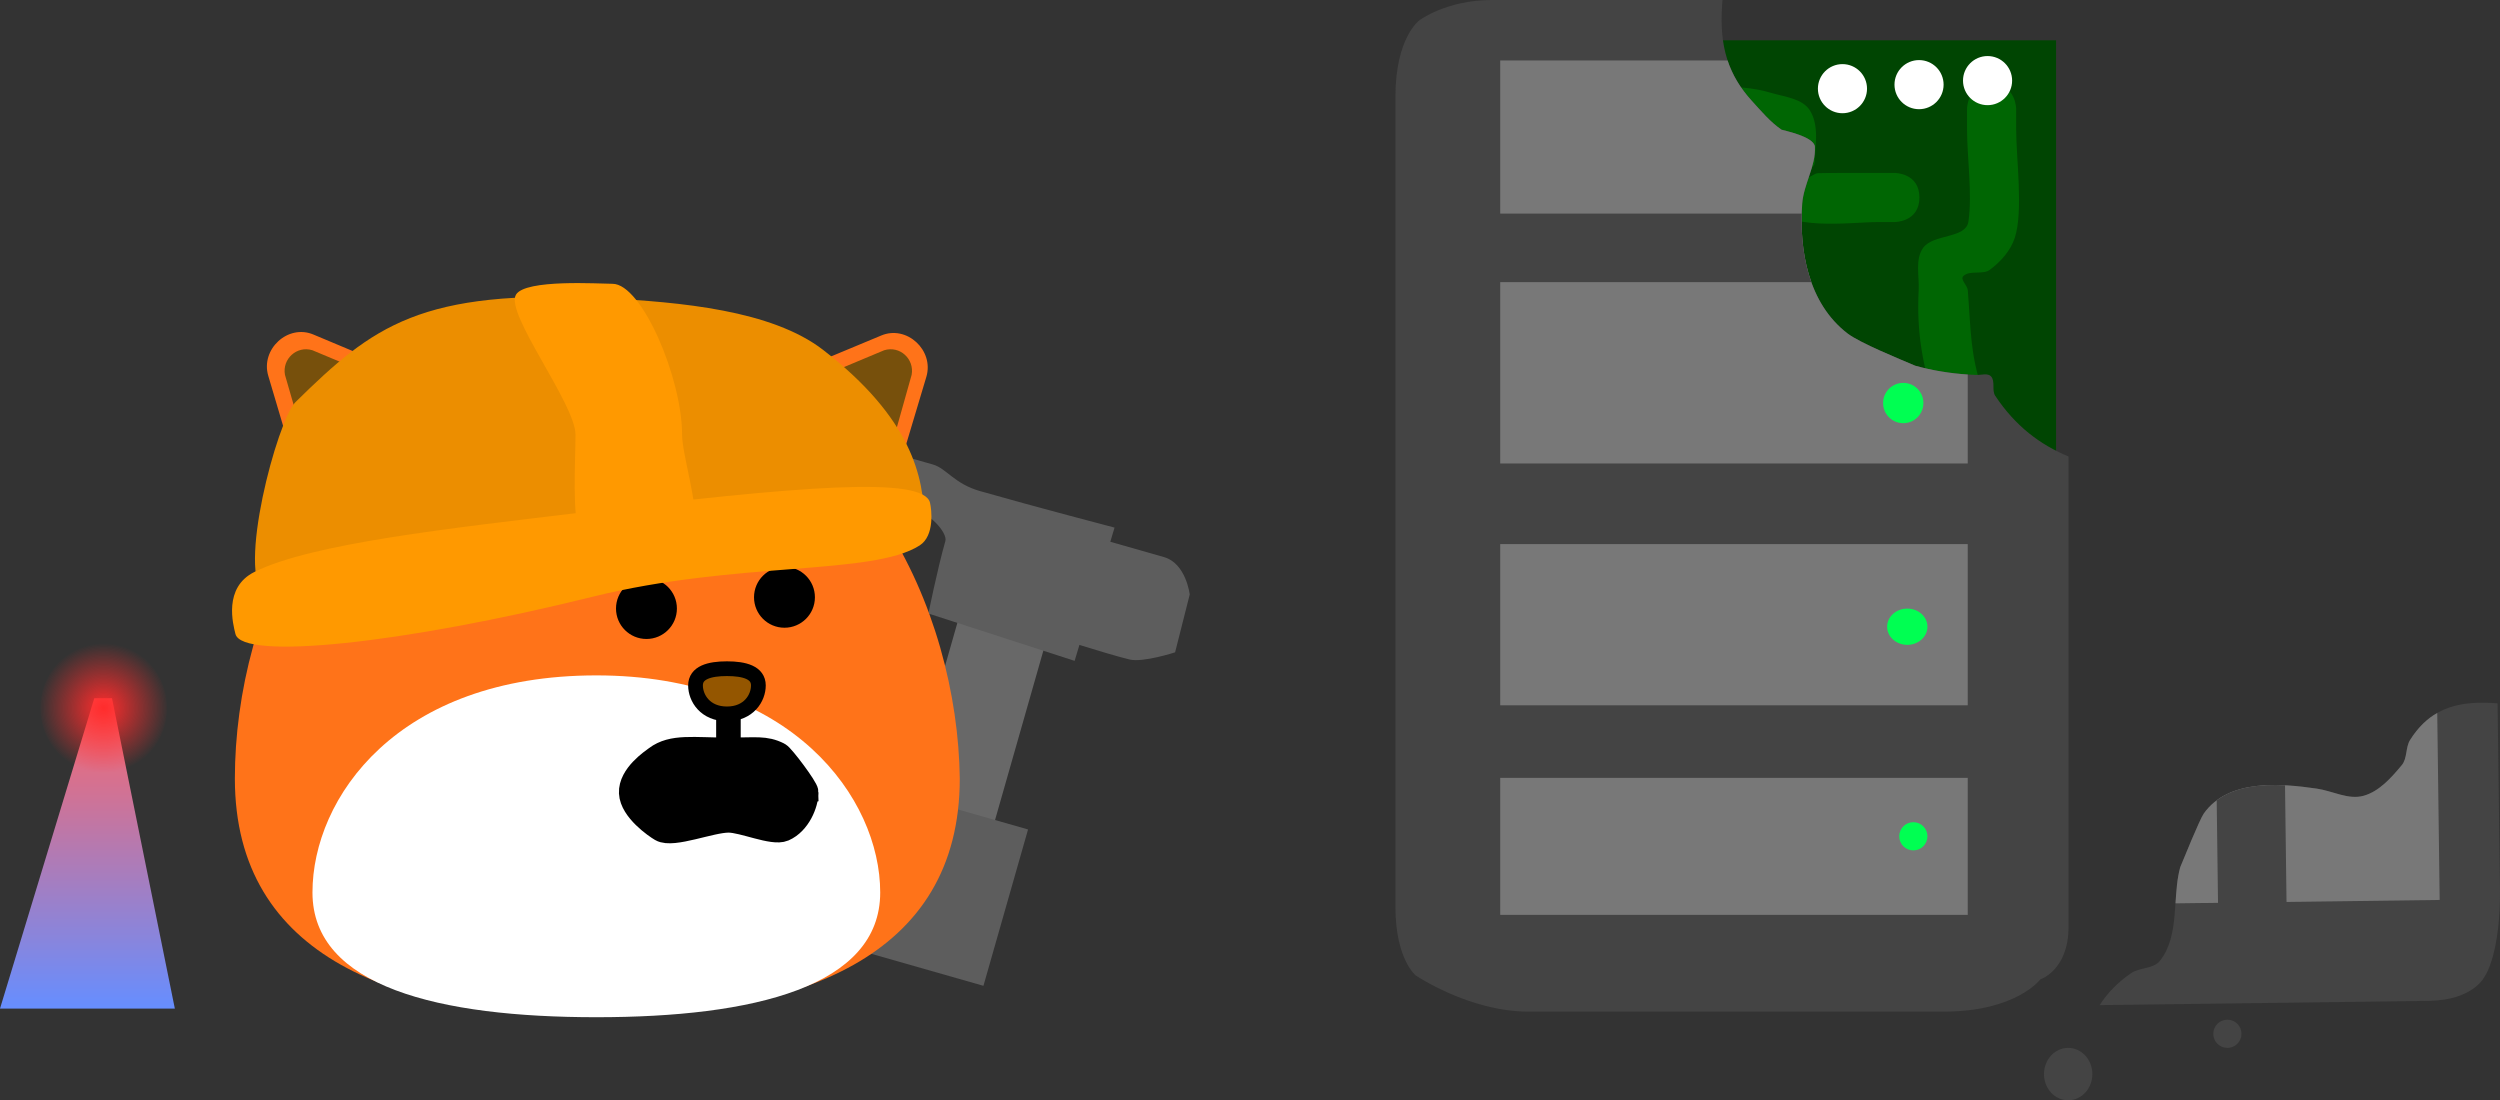 <svg version="1.1" xmlns="http://www.w3.org/2000/svg" xmlns:xlink="http://www.w3.org/1999/xlink" width="254.516" height="112.016" viewBox="0,0,254.516,112.016"><rect x="0" y="0" width="254.516" height="112.016" fill="#333333" stroke="none"/><defs><linearGradient x1="189.83" y1="195.073" x2="189.83" y2="226.673" gradientUnits="userSpaceOnUse" id="color-1"><stop offset="0" stop-color="#ff6666"/><stop offset="1" stop-color="#668eff"/></linearGradient><radialGradient cx="191.483" cy="196.073" r="6.6" gradientUnits="userSpaceOnUse" id="color-2"><stop offset="0" stop-color="#ff2c2c"/><stop offset="1" stop-color="#ff2c2c" stop-opacity="0"/></radialGradient></defs><g transform="translate(-180.93,-123.992)"><g data-paper-data="{&quot;isPaintingLayer&quot;:true}" fill-rule="nonzero" stroke-linejoin="miter" stroke-miterlimit="10" stroke-dasharray="" stroke-dashoffset="0" style="mix-blend-mode: normal"><g stroke="none" stroke-linecap="butt"><path d="M349.631,170.358v-42.262h40.621v42.262z" fill="#004502" stroke-width="0"/><path d="M376.34,144.098c0,2.5 -2.5,2.5 -2.5,2.5h-1.641c-3.059,0 -9.365,1.028 -11.535,-1.96c-1.27,-1.748 1.052,-4.38 0.48,-6.463c-0.088,-0.321 -0.654,0.173 -0.987,0.156c-3.208,-0.164 -5.463,-0.554 -8.608,0.376c0,0 -2.404,0.687 -3.091,-1.717c-0.687,-2.404 1.717,-3.091 1.717,-3.091c3.565,-0.991 7.422,-1.534 11.087,-0.445c1.383,0.411 3.179,0.57 3.937,1.797c0.937,1.518 0.557,3.55 0.466,5.332c-0.027,0.519 -0.957,0.837 -0.806,1.335c0.112,0.37 0.736,-0.265 1.121,-0.295c0.422,-0.033 5.991,-0.024 6.218,-0.024h1.641c0,0 2.5,0 2.5,2.5z" fill="#006603" stroke-width="0.5"/><path d="M383.687,132.571c2.5,0 2.5,2.5 2.5,2.5v2.052c0,2.998 0.748,8.365 -0.141,11.085c-0.427,1.305 -1.43,2.43 -2.533,3.248c-0.741,0.55 -2.018,0.005 -2.695,0.631c-0.371,0.343 0.404,0.945 0.445,1.448c0.327,4.013 0.209,6.419 1.513,10.288c0,0 0.791,2.372 -1.581,3.162c-2.372,0.791 -3.162,-1.581 -3.162,-1.581c-1.355,-4.105 -1.994,-7.508 -1.77,-11.869c0.074,-1.438 -0.384,-3.119 0.445,-4.296c1.026,-1.456 4.36,-0.924 4.62,-2.686c0.418,-2.838 -0.141,-6.537 -0.141,-9.43v-2.052c0,0 0,-2.5 2.5,-2.5z" fill="#006603" stroke-width="0.5"/></g><g stroke="none" stroke-width="0" stroke-linecap="butt"><path d="M286.793,188.386l3.154,-10.384c0,0 6.673,1.904 9.485,2.706c2.251,0.642 2.619,3.807 2.619,3.807l-1.488,5.887c0,0 -3.259,1.064 -4.639,0.73c-2.419,-0.585 -9.131,-2.746 -9.131,-2.746z" fill="#5d5d5d"/><path d="M270.814,213.975l9.285,-32.542l8.843,2.523l-9.285,32.542z" fill="#686868"/><path d="M265.486,219.913l4.542,-15.918l15.564,4.441l-4.542,15.918z" fill="#5d5d5d"/><path d="M275.451,186.453c0,0 0.923,-4.576 1.725,-7.385c0.224,-0.785 -1.51,-2.975 -3.974,-3.534c-1.693,-0.384 -4.118,1.002 -4.935,0.123c-1.699,-1.827 1.848,-6.027 1.848,-6.027c0,0 1.957,0.558 5.804,1.656c1.362,0.389 2.154,1.953 4.776,2.701c5.654,1.613 13.702,3.718 13.702,3.718l-4.063,13.568z" fill="#5d5d5d"/></g><path d="M278.641,203.251c0,18.3 -16.5,24.2 -36.9,24.2c-20.4,0 -36.9,-5.9 -36.9,-24.2c0,-8.6 2.4,-18.5 7.7,-26.5l-4.3,-14.5c-0.8,-2.7 2,-5.3 4.6,-4.2l14.3,6c4.2,-1.9 9,-3 14.6,-3c5.5,0 10.3,1.2 14.5,3.1l14.4,-6c2.6,-1.1 5.4,1.5 4.6,4.2l-4.4,14.7c5.2,7.9 7.7,17.7 7.8,26.2z" fill="#ff7319" stroke="none" stroke-width="1" stroke-linecap="butt"/><path d="M270.541,214.851c0,9.6 -12.9,12.7 -28.9,12.7c-16,0 -28.9,-3.1 -28.9,-12.7c0,-9.6 8.6,-22.1 28.9,-22.1c19.9,0 28.9,12.5 28.9,22.1z" fill="#ffffff" stroke="none" stroke-width="1" stroke-linecap="butt"/><path d="M243.643,185.944c0,-1.712 1.388,-3.1 3.1,-3.1c1.712,0 3.1,1.388 3.1,3.1c0,1.712 -1.388,3.1 -3.1,3.1c-1.712,0 -3.1,-1.388 -3.1,-3.1z" fill="#000000" stroke="none" stroke-width="1" stroke-linecap="butt"/><path d="M257.694,184.799c0,-1.712 1.388,-3.1 3.1,-3.1c1.712,0 3.1,1.388 3.1,3.1c0,1.712 -1.388,3.1 -3.1,3.1c-1.712,0 -3.1,-1.388 -3.1,-3.1z" fill="#000000" stroke="none" stroke-width="1" stroke-linecap="butt"/><path d="M219.241,169.551c-2.1,1.8 -3.8,3.5 -5.4,6.1l-3.9,-13.5c-0.3,-1.6 1.2,-3 2.8,-2.5l12.9,5.4c-2.9,1.2 -4.6,2.8 -6.4,4.5z" fill="#77500c" stroke="none" stroke-width="1" stroke-linecap="butt"/><path d="M258.041,165.051l12.9,-5.4c1.6,-0.5 3.1,0.9 2.8,2.5l-3.8,13.5c-1.5,-2.6 -3.3,-4.3 -5.3,-6.1c-2,-1.7 -3.7,-3.3 -6.6,-4.5z" fill="#77500c" stroke="none" stroke-width="1" stroke-linecap="butt"/><path d="M255.089,203.037v-6.536" fill="none" stroke="#000000" stroke-width="2.5" stroke-linecap="round"/><path d="M251.738,193.77c0,-1.3 1.4,-1.7 3.2,-1.7c1.8,0 3.2,0.4 3.2,1.7c0,1.3 -1,2.9 -3.2,2.9c-2.2,0 -3.2,-1.6 -3.2,-2.9z" fill="#945600" stroke="#000000" stroke-width="1.5" stroke-linecap="butt"/><path d="M263.008,204.657c0,1.15 -0.787,3.092 -2.296,3.749c-1.092,0.475 -4.12,-0.898 -5.612,-0.898c-1.826,0 -5.681,1.6 -6.852,0.919c-0.546,-0.317 -2.973,-1.982 -3.055,-3.706c-0.085,-1.779 2.16,-3.265 2.551,-3.559c1.655,-1.245 3.802,-0.828 7.357,-0.828c2.787,0 3.715,-0.228 5.099,0.469c0.382,0.192 2.81,3.425 2.81,3.853z" fill="#000000" stroke="#000000" stroke-width="2.5" stroke-linecap="butt"/><g stroke="none" stroke-width="0" stroke-linecap="butt"><path d="M275.016,177.069c0,7.771 -13.436,-0.828 -32.278,-0.828c-12.597,0 -28.933,12.45 -34.842,8.262c-2.93,-2.077 1.279,-17.768 3.116,-19.573c7.909,-7.771 12.724,-11.531 31.542,-10.575c7.648,0.388 16.948,1.225 22.161,5.249c9.006,6.954 10.301,12.976 10.301,17.465z" fill="#ec8e00"/><path d="M275.61,175.172c0.163,0.659 0.493,3.356 -1.05,4.347c-4.81,3.088 -18.568,1.58 -33.275,5.219c-19.425,4.806 -35.715,6.504 -36.386,3.793c-0.236,-0.955 -1.263,-4.72 1.93,-6.31c5.872,-2.925 20.078,-4.452 32.947,-6.014c22.919,-2.783 35.164,-3.745 35.835,-1.034z" fill="#ff9900"/><path d="M250.37,168.241c0,2.025 1.721,7.41 1.197,9.008c-0.959,2.93 -4.684,1.384 -6.623,1.384c-1.586,0 -3.933,2.007 -4.925,-0.072c-0.882,-1.848 -0.5,-7.619 -0.5,-10.32c0,-3.113 -7.194,-12.344 -6.061,-14.249c0.955,-1.606 8.46,-1.108 9.831,-1.108c2.996,0 7.081,9.618 7.081,15.357z" fill="#ff9900"/></g><path d="M325.046,223.288c0,0 -2.052,-1.668 -2.052,-6.975c0,-12.145 0,-61.252 0,-82.473c0,-6.061 2.462,-7.796 2.462,-7.796c0,0 2.729,-2.052 7.386,-2.052c4.247,0 13.51,0 23.449,0c-0.321,3.789 0.101,7.117 3,10.284c0.944,1.031 1.856,2.131 3.01,2.921c0.073,0.05 3.345,0.677 3.398,1.745c0.098,1.978 -1.156,3.823 -1.295,5.798c-0.33,4.692 0.599,10.12 4.615,13.2c1.265,0.97 5.26,2.588 6.889,3.284c2.024,0.566 4.134,0.868 6.235,0.941c0.499,0.017 1.156,-0.22 1.49,0.151c0.45,0.499 0.051,1.411 0.423,1.97c2.056,3.097 4.573,4.977 7.461,6.181c0,20.345 0,41.128 0,47.898c0,4.411 -2.872,5.334 -2.872,5.334c0,0 -2.437,3.283 -9.848,3.283c-13.636,0 -34.386,0 -42.262,0c-6.033,0 -11.489,-3.693 -11.489,-3.693z" fill="#444444" stroke="none" stroke-width="NaN" stroke-linecap="butt"/><path d="M333.662,217.133v-86.987h23.148c0.471,1.42 1.254,2.789 2.481,4.129c0.944,1.031 1.856,2.131 3.01,2.921c0.073,0.05 3.345,0.677 3.398,1.745c0.098,1.978 -1.156,3.823 -1.295,5.798c-0.33,4.692 0.599,10.12 4.615,13.2c1.265,0.97 5.26,2.588 6.889,3.284c1.74,0.487 3.544,0.778 5.351,0.897v55.012z" fill="#787878" stroke="none" stroke-width="0" stroke-linecap="butt"/><path d="M329.149,152.714v-6.975h35.205c-0.07,2.32 0.187,4.763 0.98,6.975z" fill="#444444" stroke="none" stroke-width="0" stroke-linecap="butt"/><path d="M326.687,179.385v-8.206h59.496v8.206z" fill="#444444" stroke="none" stroke-width="0" stroke-linecap="butt"/><path d="M329.149,203.183v-7.386h57.034v7.386z" fill="#444444" stroke="none" stroke-width="0" stroke-linecap="butt"/><path d="M376.745,165.024c0,1.133 -0.919,2.052 -2.052,2.052c-1.133,0 -2.052,-0.919 -2.052,-2.052c0,-1.133 0.919,-2.052 2.052,-2.052c1.133,0 2.052,0.919 2.052,2.052z" fill="#00ff52" stroke="none" stroke-width="0" stroke-linecap="butt"/><path d="M377.156,187.796c0,1.02 -0.919,1.846 -2.052,1.846c-1.133,0 -2.052,-0.827 -2.052,-1.846c0,-1.02 0.919,-1.846 2.052,-1.846c1.133,0 2.052,0.827 2.052,1.846z" fill="#00ff52" stroke="none" stroke-width="0" stroke-linecap="butt"/><path d="M377.156,209.132c0,0.793 -0.643,1.436 -1.436,1.436c-0.793,0 -1.436,-0.643 -1.436,-1.436c0,-0.793 0.643,-1.436 1.436,-1.436c0.793,0 1.436,0.643 1.436,1.436z" fill="#00ff52" stroke="none" stroke-width="0" stroke-linecap="butt"/><g stroke="none" stroke-linecap="butt"><path d="M418.2,213.704c-1.133,0.015 -2.063,-0.892 -2.078,-2.025c-0.015,-1.133 0.892,-2.063 2.025,-2.078c1.133,-0.015 2.063,0.892 2.078,2.025c0.015,1.133 -0.892,2.063 -2.025,2.078z" fill="#00ff52" stroke-width="0"/><g><path d="M435.442,214.302c0.088,6.79 -1.525,9.047 -1.525,9.047c0,0 -1.102,2.476 -5.712,2.536c-7.594,0.098 -20.167,0.26 -33.514,0.433c0.766,-1.196 1.794,-2.284 3.196,-3.249c0.877,-0.604 2.277,-0.421 2.937,-1.256c2.062,-2.608 1.229,-6.538 2.068,-9.536c0.295,-0.71 1.98,-4.869 2.391,-5.452c2.508,-3.559 7.855,-3.079 11.526,-2.544c1.582,0.231 3.2,1.156 4.74,0.73c1.604,-0.444 2.831,-1.844 3.897,-3.122c0.578,-0.692 0.37,-1.804 0.849,-2.568c2.218,-3.537 5.379,-3.996 8.905,-3.723c0.086,6.684 0.172,13.346 0.241,18.704z" fill="#444444" stroke-width="NaN"/><path d="M429.304,215.612l-26.894,0.347c0.086,-1.28 0.164,-2.548 0.482,-3.683c0.295,-0.71 1.98,-4.869 2.391,-5.452c2.508,-3.559 7.855,-3.079 11.526,-2.544c1.582,0.231 3.2,1.156 4.74,0.73c1.604,-0.444 2.831,-1.844 3.897,-3.122c0.578,-0.692 0.37,-1.804 0.849,-2.568c0.806,-1.284 1.735,-2.163 2.762,-2.748z" fill="#787878" stroke-width="0"/><path d="M413.798,222.378l-6.975,0.09l-0.219,-16.997c1.889,-1.404 4.499,-1.657 6.956,-1.533z" fill="#444444" stroke-width="0"/></g></g><path d="M393.945,233.341c0,1.473 -1.102,2.667 -2.462,2.667c-1.36,0 -2.462,-1.194 -2.462,-2.667c0,-1.473 1.102,-2.667 2.462,-2.667c1.36,0 2.462,1.194 2.462,2.667z" fill="#444444" stroke="none" stroke-width="0" stroke-linecap="butt"/><path d="M409.127,229.238c0,0.793 -0.643,1.436 -1.436,1.436c-0.793,0 -1.436,-0.643 -1.436,-1.436c0,-0.793 0.643,-1.436 1.436,-1.436c0.793,0 1.436,0.643 1.436,1.436z" fill="#444444" stroke="none" stroke-width="0" stroke-linecap="butt"/><path d="M366.005,133.019c0,-1.381 1.119,-2.5 2.5,-2.5c1.381,0 2.5,1.119 2.5,2.5c0,1.381 -1.119,2.5 -2.5,2.5c-1.381,0 -2.5,-1.119 -2.5,-2.5z" fill="#ffffff" stroke="none" stroke-width="0.5" stroke-linecap="butt"/><path d="M373.801,132.609c0,-1.381 1.119,-2.5 2.5,-2.5c1.381,0 2.5,1.119 2.5,2.5c0,1.381 -1.119,2.5 -2.5,2.5c-1.381,0 -2.5,-1.119 -2.5,-2.5z" fill="#ffffff" stroke="none" stroke-width="0.5" stroke-linecap="butt"/><path d="M380.777,132.198c0,-1.381 1.119,-2.5 2.5,-2.5c1.381,0 2.5,1.119 2.5,2.5c0,1.381 -1.119,2.5 -2.5,2.5c-1.381,0 -2.5,-1.119 -2.5,-2.5z" fill="#ffffff" stroke="none" stroke-width="0.5" stroke-linecap="butt"/><path d="M180.93,226.673l9.6,-31.6h1.8l6.4,31.6z" fill="url(#color-1)" stroke="#000000" stroke-width="0" stroke-linecap="butt"/><path d="M197.93,196.073c0,3.645 -2.886,6.6 -6.447,6.6c-3.56,0 -6.447,-2.955 -6.447,-6.6c0,-3.645 2.886,-6.6 6.447,-6.6c3.56,0 6.447,2.955 6.447,6.6z" fill="url(#color-2)" stroke="none" stroke-width="0" stroke-linecap="butt"/></g></g></svg>